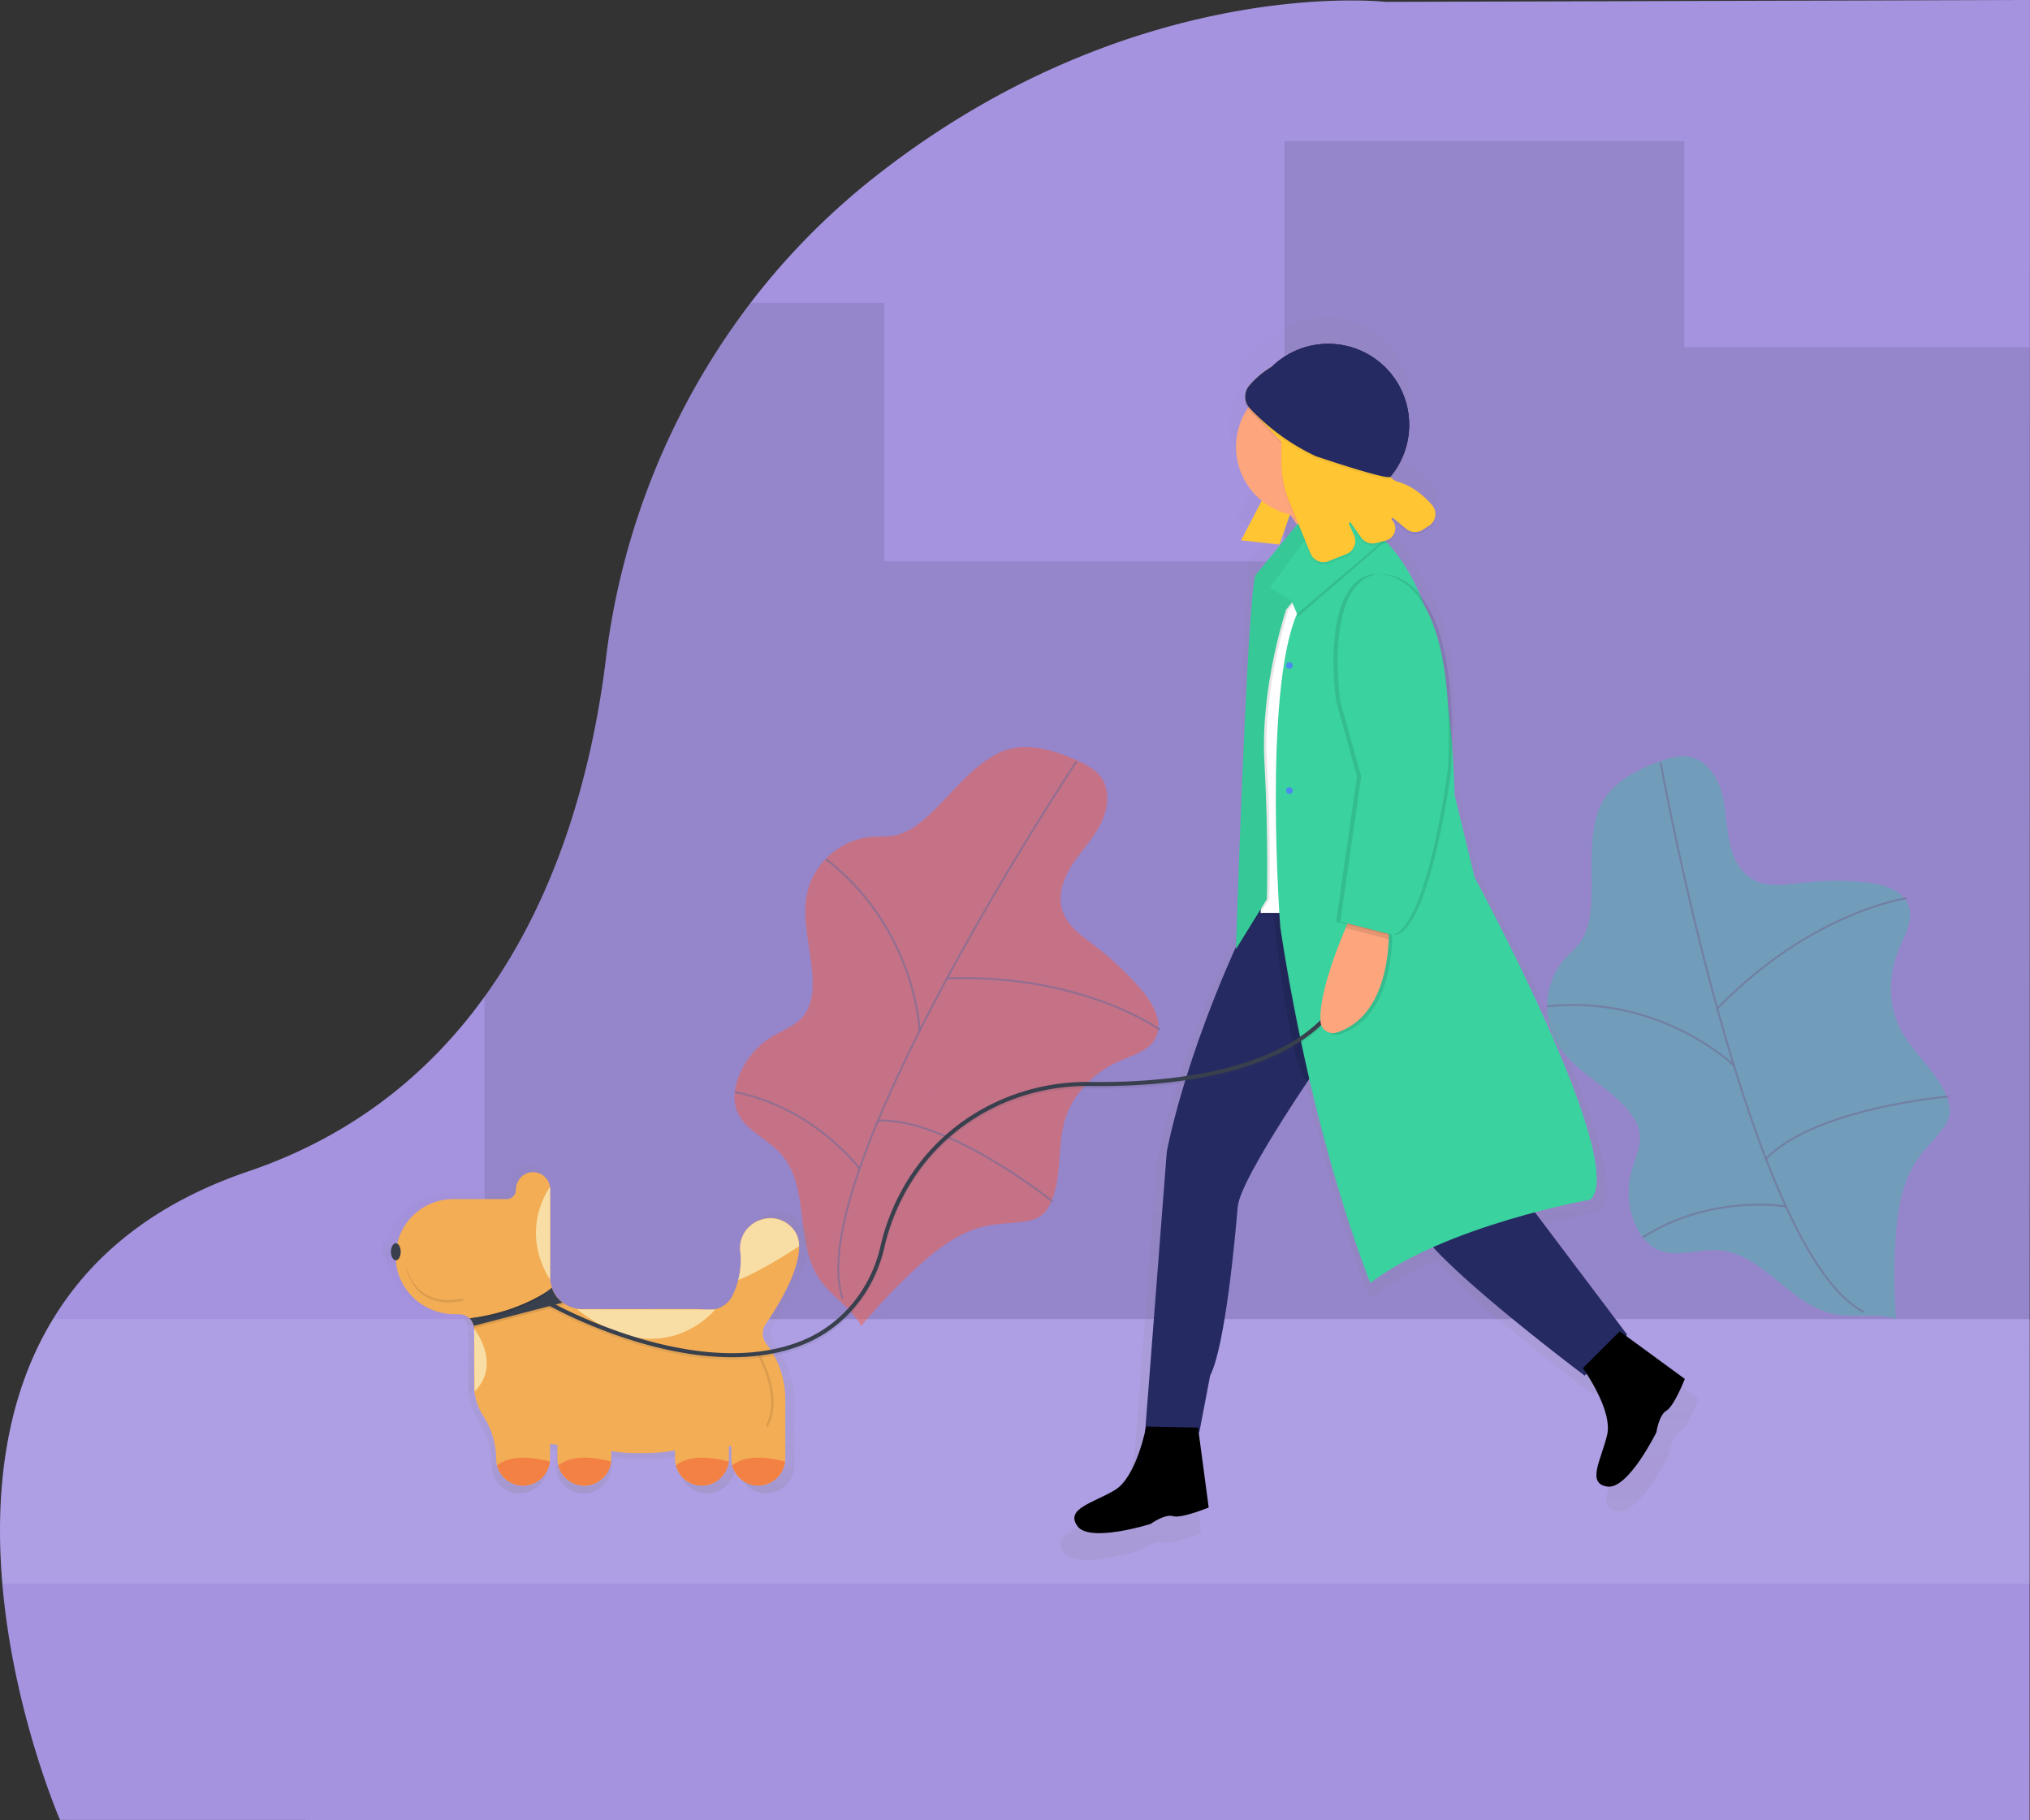 <svg id="055a5eb0-e5a3-4ad7-84a8-12c99e7e9f01" data-name="Layer 1" xmlns="http://www.w3.org/2000/svg" xmlns:xlink="http://www.w3.org/1999/xlink" width="1004.92" height="901" viewBox="0 0 1004.92 901"><rect x="0" y="0" width="1004.92" height="901" fill="#333333" stroke="none"/><defs><linearGradient id="13851b21-5c7e-4418-b79a-29db18fe8daa" x1="152.96" y1="771.64" x2="152.96" y2="156.39" gradientTransform="matrix(-1, 0, 0, 1, 1031, 0)" gradientUnits="userSpaceOnUse"><stop offset="0" stop-color="gray" stop-opacity="0.25"/><stop offset="0.54" stop-color="gray" stop-opacity="0.12"/><stop offset="1" stop-color="gray" stop-opacity="0.1"/></linearGradient><linearGradient id="36e805f1-701a-4052-9419-0c258f0605d2" x1="540.11" y1="738.57" x2="540.11" y2="575.92" xlink:href="#13851b21-5c7e-4418-b79a-29db18fe8daa"/><linearGradient id="e2c2fbe9-0b78-481b-99d3-eb0cac34f896" x1="456.49" y1="738.57" x2="456.49" y2="724.03" xlink:href="#13851b21-5c7e-4418-b79a-29db18fe8daa"/><linearGradient id="7181eea6-28e0-433c-8cae-ec0462d141c8" x1="485.72" y1="738.57" x2="485.72" y2="724.03" xlink:href="#13851b21-5c7e-4418-b79a-29db18fe8daa"/><linearGradient id="5656dd3f-7f87-4a40-a69f-23eccab34561" x1="546.71" y1="738.57" x2="546.71" y2="724.03" xlink:href="#13851b21-5c7e-4418-b79a-29db18fe8daa"/><linearGradient id="39d16d7a-47b7-44eb-88c1-8aa6e460b548" x1="578.48" y1="738.57" x2="578.48" y2="724.03" xlink:href="#13851b21-5c7e-4418-b79a-29db18fe8daa"/><linearGradient id="c14f205e-64fa-4b28-a744-13012914e473" x1="451.29" y1="631.9" x2="451.29" y2="599.87" xlink:href="#13851b21-5c7e-4418-b79a-29db18fe8daa"/><linearGradient id="1bebea28-0460-4cd9-bc0a-e665d5b771dc" x1="514.84" y1="662.35" x2="514.84" y2="647.08" xlink:href="#13851b21-5c7e-4418-b79a-29db18fe8daa"/><linearGradient id="c2d97ed5-1d91-4ec2-a5b3-cfc9efc868a0" x1="568.32" y1="631.83" x2="568.32" y2="583.55" xlink:href="#13851b21-5c7e-4418-b79a-29db18fe8daa"/><linearGradient id="eb06e314-5daa-4ae0-aa31-a160353d288c" x1="600.78" y1="689.69" x2="600.78" y2="657.25" xlink:href="#13851b21-5c7e-4418-b79a-29db18fe8daa"/><linearGradient id="10fc4c8e-7498-415f-a9dc-f7928ce2fa42" x1="581.17" y1="656.92" x2="581.17" y2="637.16" xlink:href="#13851b21-5c7e-4418-b79a-29db18fe8daa"/><linearGradient id="faec5815-a716-485b-96a8-17dbbb23f664" x1="582.35" y1="655.65" x2="582.35" y2="635.89" xlink:href="#13851b21-5c7e-4418-b79a-29db18fe8daa"/><linearGradient id="eb281225-b543-4fdd-8cd3-225987fa4297" x1="584.77" y1="652.62" x2="584.77" y2="638.43" xlink:href="#13851b21-5c7e-4418-b79a-29db18fe8daa"/><linearGradient id="35794b7d-5b4c-4402-8f0c-7492ed86ed21" x1="584.77" y1="651.35" x2="584.77" y2="637.16" xlink:href="#13851b21-5c7e-4418-b79a-29db18fe8daa"/><linearGradient id="c90e4e99-96ce-4034-b77f-58d530635c23" x1="616.75" y1="639.33" x2="616.75" y2="621.67" xlink:href="#13851b21-5c7e-4418-b79a-29db18fe8daa"/><linearGradient id="f2b29823-73e0-48ff-a121-000f1b936fd6" x1="616.75" y1="638.06" x2="616.75" y2="620.4" xlink:href="#13851b21-5c7e-4418-b79a-29db18fe8daa"/><linearGradient id="ef67873b-00d1-4308-8138-c7cc1ce3218b" x1="644.7" y1="621.67" x2="644.7" y2="612.77" gradientTransform="matrix(-1, 0, 0, 1, 835.92, 0.5)" xlink:href="#13851b21-5c7e-4418-b79a-29db18fe8daa"/><linearGradient id="e636516c-e96e-4578-9089-e429e8bd23e2" x1="452.99" y1="708.71" x2="452.99" y2="668.05" xlink:href="#13851b21-5c7e-4418-b79a-29db18fe8daa"/><linearGradient id="59f2d954-65e8-4adc-a706-b284af943401" x1="454.26" y1="708.71" x2="454.26" y2="668.05" xlink:href="#13851b21-5c7e-4418-b79a-29db18fe8daa"/></defs><title>modern woman</title><path d="M196.23,783.27c5.46,64,28.56,117,28.56,117l975,.22.2-901L881,.43S755.8-13.94,627.45,87.6q-6,4.75-11.79,9.77a350.13,350.13,0,0,0-49,52A363,363,0,0,0,495,325.78c-6.19,50.26-21.88,114.14-60.07,167.07q-2,2.71-4,5.4c-26.34,34.57-62.75,64-113,81.05-47.54,16.15-77.93,42.33-96.57,73C196.82,692.48,192.56,740.36,196.23,783.27Z" transform="translate(-195.08 0.5)" fill="#a593e0"/><rect x="833.82" y="171.89" width="171" height="481" opacity="0.1"/><rect x="632.9" y="277.39" width="198" height="375" transform="translate(1268.72 930.27) rotate(-180)" opacity="0.1"/><path d="M434.9,492.91V652.39h198v-503H566.62a363,363,0,0,0-71.69,176.44C488.75,376.09,473.08,440,434.9,492.91Z" transform="translate(-195.08 0.5)" opacity="0.1"/><rect x="830.9" y="69.39" width="198" height="583" transform="translate(1664.72 722.27) rotate(-180)" opacity="0.1"/><path d="M196.31,783.39H1199.9v-131H221.35C196.88,692.6,192.63,740.48,196.31,783.39Z" transform="translate(-195.08 0.5)" fill="#fff" opacity="0.1"/><g opacity="0.5"><path d="M728.16,375.84c4.44,2,9,4.29,11.87,8.22,4.82,6.56,3.61,15.93-.08,23.19s-9.48,13.22-13.92,20-7.56,15.33-5,23.07,9.7,12.51,16.09,17.37A149.21,149.21,0,0,1,760,489.3c5.75,6.7,11.14,16,7.16,23.86-3.25,6.44-11.14,8.6-17.77,11.47C737,530,726.52,540.31,722.47,553.17c-4.12,13.09-1.54,27.75-6.72,40.46-1.31,3.23-3.22,6.37-6.19,8.21a18.63,18.63,0,0,1-7.17,2.23c-6.41.95-13,.91-19.29,2.28-13.2,2.85-24.35,11.51-34.31,20.63a281.8,281.8,0,0,0-27.39,28.87c-4.85-9.15-14.7-14.6-20.58-23.13-12.5-18.16-4.53-45.93-19.33-62.27-7-7.73-18.47-11.94-21.86-21.8-1.66-4.81-1-10.15.66-15a39.82,39.82,0,0,1,16.76-20.92c5.46-3.34,11.93-5.51,15.9-10.54,3.39-4.3,4.37-10,4.41-15.51.14-15.59-6.25-31.34-2.4-46.45,3.61-14.16,16.83-25.32,31.4-26.5,3.82-.31,7.7,0,11.46-.71,6.26-1.19,11.65-5.11,16.37-9.39,11.32-10.28,20.61-23.71,34.42-31C701.17,366,716,370.35,728.16,375.84Z" transform="translate(-195.08 0.5)" fill="#f55f44"/><path d="M728,376.34s-136.7,205.75-115.75,266" transform="translate(-195.08 0.5)" fill="#f55f44" stroke="#535461" stroke-miterlimit="10" opacity="0.6"/><path d="M769.34,509.21s-38.29-27.81-105.42-25.48" transform="translate(-195.08 0.5)" fill="#f55f44" stroke="#535461" stroke-miterlimit="10" opacity="0.6"/><path d="M650.32,509.8s-1.61-50.45-46.44-85.14" transform="translate(-195.08 0.5)" fill="#f55f44" stroke="#535461" stroke-miterlimit="10" opacity="0.6"/><path d="M716.25,594.3s-51.39-41.54-86.49-40.17" transform="translate(-195.08 0.5)" fill="#f55f44" stroke="#535461" stroke-miterlimit="10" opacity="0.6"/><path d="M620.62,578s-22.15-30.19-61.76-38" transform="translate(-195.08 0.5)" fill="#f55f44" stroke="#535461" stroke-miterlimit="10" opacity="0.6"/></g><g opacity="0.5"><path d="M1016.87,376.33c4.59-1.63,9.46-3.12,14.25-2.29,8,1.4,13.64,9,16,16.79s2.31,16.1,3.83,24.1,5.16,16.29,12.34,20.13,15.66,2.32,23.63,1.4a149.21,149.21,0,0,1,31.47-.29c8.79.85,19.1,3.82,21.68,12.26,2.11,6.9-2.08,13.92-4.88,20.57-5.23,12.43-5.65,27.14.34,39.23,6.09,12.3,18.1,21.1,23.16,33.85,1.28,3.24,2.09,6.83,1.22,10.2a18.63,18.63,0,0,1-3.63,6.58c-4,5.12-8.72,9.63-12.34,15-7.55,11.2-9.6,25.16-10.48,38.64a281.8,281.8,0,0,0,.22,39.79c-9.84-3.24-20.72-.35-30.86-2.44-21.59-4.45-35.07-30-57.06-31.56-10.4-.73-21.59,4.16-30.87-.6-4.52-2.32-7.73-6.65-9.88-11.26a39.82,39.82,0,0,1-2.39-26.7c1.63-6.19,4.8-12.24,4.18-18.61-.53-5.45-3.79-10.26-7.55-14.24C988.54,535.53,973,528.59,965.34,515c-7.2-12.72-5.38-29.93,4.31-40.86,2.54-2.87,5.56-5.33,7.78-8.45,3.69-5.19,4.87-11.75,5.31-18.11,1.05-15.25-1.54-31.38,3.39-46.19C990.61,387.94,1004.27,380.81,1016.87,376.33Z" transform="translate(-195.08 0.5)" fill="#4db6ac"/><path d="M1017.12,376.78s43.77,243.11,100.62,272.1" transform="translate(-195.08 0.5)" fill="none" stroke="#535461" stroke-miterlimit="10" opacity="0.6"/><path d="M1138.91,444.07s-46.88,6.44-93.72,54.59" transform="translate(-195.08 0.5)" fill="none" stroke="#535461" stroke-miterlimit="10" opacity="0.6"/><path d="M1053.43,526.88S1017.34,491.59,961,497.6" transform="translate(-195.08 0.5)" fill="none" stroke="#535461" stroke-miterlimit="10" opacity="0.6"/><path d="M1159.51,542.22s-65.84,5.59-90.22,30.88" transform="translate(-195.08 0.5)" fill="none" stroke="#535461" stroke-miterlimit="10" opacity="0.6"/><path d="M1079.19,596.64s-36.89-6.46-70.9,15.3" transform="translate(-195.08 0.5)" fill="none" stroke="#535461" stroke-miterlimit="10" opacity="0.6"/></g><g opacity="0.5"><path d="M741,749.39c9.37-5.55,14.31-24.08,15.79-30.61l11.17-144.35s8.39-47.77,40.25-115.83c.38-40.52,1.88-168.64,5.51-182.43L835.22,250a49.44,49.44,0,0,0-3.52-5.33h0l-5.5,15.55L806.33,258l10.72-20.49A35.8,35.8,0,0,1,810.32,189a8.81,8.81,0,0,1,.37-11.18,45.82,45.82,0,0,1,11.76-9.77,41.86,41.86,0,0,1,61.06,57.09,9.14,9.14,0,0,0,4.17,2.67c7.52,2.11,13.5,7.43,17.4,11.83a7.24,7.24,0,0,1-1.52,10.91l-3.25,2.07a7.23,7.23,0,0,1-8.48-.52l-6.72-5.55a.53.53,0,0,0-.73.78,6.53,6.53,0,0,1-3.18,10.81l-.14,0,.14.07-.19.16c6,6,12.27,14.82,17.86,27.7,9,10.95,17.19,33.1,16.61,77.57q1,12.15,1.33,26l10.36,42.73S1007,579.6,987.19,599c0,0-12,2.13-28.8,6.58l47.79,63.34-.66.63L1036,691.83s-5.61,14.24-9.5,16.4-5.18,11.22-5.18,11.22-14.68,29.78-25.47,28.06-3-13.81,0-26.76c2.35-10.07-6.53-25.37-10.59-31.67l-1.06,1s-56.74-42.62-78.44-66.47c-11.88,5.28-23.22,11.45-32.49,18.55,0,0-16.31-39.72-31.61-105.49l0,0-.13.2c-13.4,20-35.95,55.08-36.86,66-1.29,15.54-6.47,72.08-14.24,87.19l-5.61,29.35h-.34l5.2,38.92s-14.17,5.8-18.41,4.49-11.69,4-11.69,4-31.66,10-37.88,1S729.52,756.16,741,749.39Z" transform="translate(-195.08 0.5)" fill="url(#13851b21-5c7e-4418-b79a-29db18fe8daa)"/></g><circle cx="657.51" cy="210.25" r="40.06"/><path d="M948.6,591.12l52,69-21.06,20.24s-73-54.81-82.07-72.89a7.26,7.26,0,0,1-.93-3.1C896.57,590.71,948.6,591.12,948.6,591.12Z" transform="translate(-195.08 0.5)" fill="#252a62"/><path d="M852.38,520.09S809,582,807.78,596.9s-6.19,69-13.63,83.42l-5.37,28.08H761.94l10.74-138.76s9.5-54.1,47.08-128.43l47.49,26Z" transform="translate(-195.08 0.5)" fill="#252a62"/><rect x="819.14" y="290.27" width="37.99" height="161.06" transform="translate(1481.19 742.11) rotate(-180)" fill="#fff"/><path d="M823.48,444.52l-16.57,24.8s6.66-169.34,10.79-185l26.84-32.62,9.09,24L833,301.22s-12.8,38-10.74,75.16S823.48,444.52,823.48,444.52Z" transform="translate(-195.08 0.5)" opacity="0.1"/><polygon points="628.39 240.6 614.35 267.44 633.35 269.51 642.85 242.66 628.39 240.6" fill="#ffc533"/><circle cx="646.15" cy="221.19" r="34.28" fill="#fda57d"/><path d="M841.23,268.59s-3.3-11.56-12.39-19.82l32.21-8.26,7.85,17.76Z" transform="translate(-195.08 0.5)" fill="#fda57d"/><path d="M855.69,255s55.75-4.13,59.47,137.93l9.91,40.88s76.4,140.82,57.4,159.41c0,0-71.86,12.8-109,41.3,0,0-28.49-69.38-44.6-175.92,0,0-8.67-116,8.26-155.28l-8.26-19.82Z" transform="translate(-195.08 0.5)" fill="#3ad29f"/><path d="M822.24,444.52l-15.33,24.8s5.42-169.34,9.55-185l26.84-32.62,9.09,24-20.65,25.6s-12.8,38-10.74,75.16S822.24,444.52,822.24,444.52Z" transform="translate(-195.08 0.5)" fill="#3ad29f"/><path d="M822.24,444.52l-15.33,24.8s5.42-169.34,9.55-185l26.84-32.62,9.09,24-20.65,25.6s-12.8,38-10.74,75.16S822.24,444.52,822.24,444.52Z" transform="translate(-195.08 0.5)" opacity="0.05"/><circle cx="638.3" cy="329.39" r="1.65" fill="#4d8af0"/><circle cx="638.3" cy="391.33" r="1.65" fill="#4d8af0"/><path d="M996.92,658.44,1029.13,682s-5.37,13.63-9.09,15.69-5,10.74-5,10.74-14,28.49-24.37,26.84-2.89-13.22,0-25.6-12-33-12-33Z" transform="translate(-195.08 0.5)"/><path d="M788.15,706.1l5.28,39.54s-13.56,5.55-17.62,4.29-11.18,3.85-11.18,3.85-30.29,9.57-36.24,1,7.54-11.23,18.49-17.71,15.58-31.5,15.58-31.5Z" transform="translate(-195.08 0.5)"/><polygon points="686 267.65 643.05 304.81 641.82 303.99 685.18 267.24 686 267.65" opacity="0.1"/><polygon points="673.82 267.24 649.66 262.69 628.6 290.77 640.78 298.13 673.82 267.24" fill="#3ad29f"/><path d="M813.8,202.82l15.66,16.6v10.17A51.09,51.09,0,0,0,833.28,249l10.52,25.66a6.92,6.92,0,0,0,8.95,3.81l8.87-3.51a6.92,6.92,0,0,0,3.78-9.21L862.91,260a.51.51,0,0,1,.89-.5l5.06,7.2a6.92,6.92,0,0,0,7.34,2.73l4.89-1.22a6.25,6.25,0,0,0,3-10.34h0a.51.51,0,0,1,.7-.74l6.43,5.31a6.92,6.92,0,0,0,8.11.5l3.11-2a6.92,6.92,0,0,0,1.45-10.44c-3.72-4.21-9.45-9.3-16.64-11.32-7.55-2.12-10.25-15.44-11.17-26.46a37.76,37.76,0,0,0-24.26-32.41c-11.25-4.17-25.07-3.83-38.24,11A8.46,8.46,0,0,0,813.8,202.82Z" transform="translate(-195.08 0.5)" opacity="0.05"/><path d="M813.8,201.61l15.66,16.6v10.17a51.09,51.09,0,0,0,3.82,19.38l10.52,25.66a6.92,6.92,0,0,0,8.95,3.81l8.87-3.51a6.92,6.92,0,0,0,3.78-9.21l-2.49-5.67a.51.51,0,0,1,.89-.5l5.06,7.2a6.92,6.92,0,0,0,7.34,2.73l4.89-1.22a6.25,6.25,0,0,0,3-10.34h0a.51.51,0,0,1,.7-.74l6.43,5.31a6.92,6.92,0,0,0,8.11.5l3.11-2a6.9,6.9,0,0,0,1.5-10.38c-3.72-4.22-9.47-9.34-16.69-11.37C879.7,235.9,877,222.5,876.1,211.46a37.76,37.76,0,0,0-25-32.57c-11.08-3.86-24.54-3.21-37.39,11.23A8.5,8.5,0,0,0,813.8,201.61Z" transform="translate(-195.08 0.5)" fill="#ffc533"/><polygon points="633.29 451.83 633.42 453.91 625.03 452.87 625.47 451.83 633.29 451.83" opacity="0.1"/><path d="M828.64,453.4h-3.1s8.61,79.67,17,81.13l.65-1S829.46,468.68,828.64,453.4Z" transform="translate(-195.08 0.5)" opacity="0.1"/><path d="M813.61,191.42a44.11,44.11,0,0,1,11.24-9.35,40.05,40.05,0,0,1,58.43,54.63c-1.49,1.77-36.89-10.22-36.89-10.22a108.67,108.67,0,0,1-32.59-23.66h0c-.12-.13-.24-.27-.35-.41A8.44,8.44,0,0,1,813.61,191.42Z" transform="translate(-195.08 0.5)" opacity="0.05"/><path d="M813.61,190.21a44.11,44.11,0,0,1,11.24-9.35,40.05,40.05,0,0,1,58.43,54.63c-1.49,1.77-36.89-10.22-36.89-10.22a108.67,108.67,0,0,1-32.59-23.66h0c-.12-.13-.24-.27-.35-.41A8.44,8.44,0,0,1,813.61,190.21Z" transform="translate(-195.08 0.5)" fill="#252a62"/><g opacity="0.5"><path d="M386.3,620.2c.23,16.43,14.1,29.43,30.53,29.43h2.29a7.72,7.72,0,0,1,5.41,2.19,7.54,7.54,0,0,1,2.2,3.84,7.19,7.19,0,0,1,.23,1.82v29a29.07,29.07,0,0,0,4.6,15.73,41.57,41.57,0,0,1,6.84,22.39h0a14,14,0,0,0,14.24,14c7.69-.14,13.71-6.75,13.71-14.43v-7.26l3.81.44v7.27a14,14,0,0,0,14.24,14c7.69-.14,13.71-6.75,13.71-14.43v-3.67c3.81,1.59,25.41,1.59,31.41.05l1.63-.13v4.21a14,14,0,0,0,14.24,14c7.69-.14,13.71-6.75,13.71-14.43v-6l1.27-.11v6.61a14.17,14.17,0,0,0,.43,3.47,14,14,0,0,0,13.81,10.51,14.22,14.22,0,0,0,13.58-12.48,16.51,16.51,0,0,0,.13-2V693.78A46.51,46.51,0,0,0,578.42,665a8.62,8.62,0,0,1-.24-10.18c7.12-10.42,17.64-28,17.29-40.47a13.67,13.67,0,0,0-3.33-9.23l-.42-.44C581.48,594,563.45,602.42,565,617.16a41.35,41.35,0,0,1-1.08,14.74,45.11,45.11,0,0,1-2.86,7.9,13.4,13.4,0,0,1-13.71,7.62,47.38,47.38,0,0,0-5.73-.34H482.87a16.51,16.51,0,0,1-15.63-11.19,16,16,0,0,1-.89-5.32V584.82a8.9,8.9,0,0,0-9.17-8.89,8.65,8.65,0,0,0-6.14,2.86,9.56,9.56,0,0,0-2.48,6.41,4.71,4.71,0,0,1-4.71,4.71H416.16A29.85,29.85,0,0,0,386.3,620.2Z" transform="translate(-195.08 0.5)" fill="url(#36e805f1-701a-4052-9419-0c258f0605d2)"/><path d="M560.81,728.06a14,14,0,0,0,13.81,10.51,14.22,14.22,0,0,0,13.58-12.48C579.74,723.81,568,722.23,560.81,728.06Z" transform="translate(-195.08 0.5)" fill="url(#e2c2fbe9-0b78-481b-99d3-eb0cac34f896)"/><path d="M531.58,728.06a14,14,0,0,0,13.81,10.51A14.22,14.22,0,0,0,559,726.09C550.52,723.81,538.79,722.23,531.58,728.06Z" transform="translate(-195.08 0.5)" fill="url(#7181eea6-28e0-433c-8cae-ec0462d141c8)"/><path d="M470.59,728.06a14,14,0,0,0,13.81,10.51A14.22,14.22,0,0,0,498,726.09C489.53,723.81,477.8,722.23,470.59,728.06Z" transform="translate(-195.08 0.5)" fill="url(#5656dd3f-7f87-4a40-a69f-23eccab34561)"/><path d="M438.83,728.06a14,14,0,0,0,13.81,10.51,14.22,14.22,0,0,0,13.58-12.48C457.76,723.81,446,722.23,438.83,728.06Z" transform="translate(-195.08 0.5)" fill="url(#39d16d7a-47b7-44eb-88c1-8aa6e460b548)"/><path d="M563.94,631.9c9.87-4,21.92-11.22,31.54-17.52a13.67,13.67,0,0,0-3.33-9.23l-.42-.44C581.48,594,563.45,602.42,565,617.16A41.35,41.35,0,0,1,563.94,631.9Z" transform="translate(-195.08 0.5)" fill="url(#c14f205e-64fa-4b28-a744-13012914e473)"/><path d="M552,647.17s-27.19,34.22-71.66-.09" transform="translate(-195.08 0.5)" fill="url(#1bebea28-0460-4cd9-bc0a-e665d5b771dc)"/><path d="M466.35,583.55s-16.52,21.6,0,48.29" transform="translate(-195.08 0.5)" fill="url(#c2d97ed5-1d91-4ec2-a5b3-cfc9efc868a0)"/><path d="M427,657.25s14.55,18.08.18,32.44" transform="translate(-195.08 0.5)" fill="url(#eb06e314-5daa-4ae0-aa31-a160353d288c)"/><g opacity="0.1"><path d="M425.69,653.44c1.08,1,.71,2,1,3.48L474,644.54c-2.54-2-5.69-4.28-6.73-7.38C461.57,641.56,450.38,648.93,425.69,653.44Z" transform="translate(-195.08 0.5)" fill="url(#10fc4c8e-7498-415f-a9dc-f7928ce2fa42)"/></g><path d="M424.53,651.81a7.54,7.54,0,0,1,2.2,3.84l46-12a16.41,16.41,0,0,1-5.54-7.75C461.57,640.28,449.22,647.3,424.53,651.81Z" transform="translate(-195.08 0.5)" fill="url(#faec5815-a716-485b-96a8-17dbbb23f664)"/><path d="M465.51,638.43S451.1,649.26,427,652.62" transform="translate(-195.08 0.5)" opacity="0.1" fill="url(#eb281225-b543-4fdd-8cd3-225987fa4297)"/><path d="M465.51,637.16S451.1,648,427,651.35" transform="translate(-195.08 0.5)" fill="url(#35794b7d-5b4c-4402-8f0c-7492ed86ed21)"/><g opacity="0.1"><path d="M429.5,638.19s-24.14,7.62-30.5-16.52Z" transform="translate(-195.08 0.5)" fill="url(#c90e4e99-96ce-4034-b77f-58d530635c23)"/></g><path d="M429.5,636.92s-24.14,7.62-30.5-16.52Z" transform="translate(-195.08 0.5)" fill="url(#f2b29823-73e0-48ff-a121-000f1b936fd6)"/><ellipse cx="191.21" cy="617.72" rx="2.54" ry="4.45" fill="url(#ef67873b-00d1-4308-8138-c7cc1ce3218b)"/><path d="M578.8,708.71,573.72,668s15.25,24.14,5.08,40.66" transform="translate(-195.08 0.5)" opacity="0.1" fill="url(#e636516c-e96e-4578-9089-e429e8bd23e2)"/><path d="M572.45,668s15.25,24.14,5.08,40.66Z" transform="translate(-195.08 0.5)" fill="url(#59f2d954-65e8-4adc-a706-b284af943401)"/></g><path d="M391,621.89c.22,15.68,13.45,28.08,29.13,28.08h2.18a7.37,7.37,0,0,1,5.17,2.09,7.19,7.19,0,0,1,2.1,3.66,6.86,6.86,0,0,1,.22,1.73v27.68a27.74,27.74,0,0,0,4.39,15,39.66,39.66,0,0,1,6.52,21.36h0a13.35,13.35,0,0,0,13.59,13.34c7.34-.13,13.08-6.44,13.08-13.77v-6.92l3.64.42v6.94a13.35,13.35,0,0,0,13.59,13.34c7.34-.13,13.08-6.44,13.08-13.77v-3.5c3.64,1.52,24.25,1.52,30,0l1.55-.12v4a13.35,13.35,0,0,0,13.59,13.34c7.34-.13,13.08-6.44,13.08-13.77v-5.76l1.21-.11v6.3a13.52,13.52,0,0,0,.41,3.31,13.36,13.36,0,0,0,13.18,10,13.57,13.57,0,0,0,13-11.91,15.75,15.75,0,0,0,.12-1.87v-29a44.38,44.38,0,0,0-9.46-27.44,8.22,8.22,0,0,1-.23-9.71c6.79-9.94,16.83-26.72,16.5-38.62a13,13,0,0,0-3.18-8.8l-.4-.42c-9.77-10.23-27-2.18-25.49,11.88a39.46,39.46,0,0,1-1,14.06,43,43,0,0,1-2.73,7.54,12.79,12.79,0,0,1-13.08,7.27,45.21,45.21,0,0,0-5.47-.33H483.18a15.76,15.76,0,0,1-14.91-10.68,15.3,15.3,0,0,1-.85-5.08V588.14a8.49,8.49,0,0,0-8.75-8.49,8.26,8.26,0,0,0-5.86,2.73,9.12,9.12,0,0,0-2.36,6.11,4.5,4.5,0,0,1-4.5,4.5H419.52A28.48,28.48,0,0,0,391,621.89Z" transform="translate(-195.08 0.5)" fill="#f3ad55"/><path d="M557.55,724.82a13.36,13.36,0,0,0,13.18,10,13.57,13.57,0,0,0,13-11.91C575.61,720.76,564.42,719.25,557.55,724.82Z" transform="translate(-195.08 0.5)" fill="#f38143"/><path d="M529.66,724.82a13.36,13.36,0,0,0,13.18,10,13.57,13.57,0,0,0,13-11.91C547.73,720.76,536.54,719.25,529.66,724.82Z" transform="translate(-195.08 0.5)" fill="#f38143"/><path d="M471.46,724.82a13.36,13.36,0,0,0,13.18,10,13.57,13.57,0,0,0,13-11.91C489.53,720.76,478.34,719.25,471.46,724.82Z" transform="translate(-195.08 0.5)" fill="#f38143"/><path d="M441.15,724.82a13.36,13.36,0,0,0,13.18,10,13.57,13.57,0,0,0,13-11.91C459.22,720.76,448,719.25,441.15,724.82Z" transform="translate(-195.08 0.5)" fill="#f38143"/><path d="M560.53,633.06c9.42-3.78,20.92-10.71,30.09-16.72a13,13,0,0,0-3.18-8.8l-.4-.42c-9.77-10.23-27-2.18-25.49,11.88A39.46,39.46,0,0,1,560.53,633.06Z" transform="translate(-195.08 0.5)" fill="#f8dea5"/><path d="M549.13,647.63s-25.94,32.66-68.38-.08" transform="translate(-195.08 0.5)" fill="#f8dea5"/><path d="M467.41,586.93s-15.76,20.61,0,46.07" transform="translate(-195.08 0.5)" fill="#f8dea5"/><path d="M429.83,657.25s13.88,17.25.17,31" transform="translate(-195.08 0.5)" fill="#f8dea5"/><path d="M428.62,653.61c1,1,.68,1.9,1,3.32l45.08-11.81c-2.42-1.87-5.43-4.09-6.43-7C462.86,642.27,452.17,649.31,428.62,653.61Z" transform="translate(-195.08 0.5)" opacity="0.1"/><path d="M427.51,652.06a7.19,7.19,0,0,1,2.1,3.66l43.94-11.46a15.65,15.65,0,0,1-5.29-7.4C462.86,641.06,451.07,647.75,427.51,652.06Z" transform="translate(-195.08 0.5)" fill="#383f4d"/><path d="M466.61,639.29s-13.75,10.34-36.78,13.54" transform="translate(-195.08 0.5)" opacity="0.1"/><path d="M466.61,638.08s-13.75,10.34-36.78,13.54" transform="translate(-195.08 0.5)" fill="#f3ad55"/><path d="M425.25,643.06s-23,7.27-29.1-15.76Z" transform="translate(-195.08 0.5)" opacity="0.1"/><path d="M425.25,641.85s-23,7.27-29.1-15.76Z" transform="translate(-195.08 0.5)" fill="#f3ad55"/><ellipse cx="195.95" cy="619.56" rx="2.42" ry="4.24" fill="#383f4d"/><path d="M574.72,706.35l-4.85-38.8s14.55,23,4.85,38.8" transform="translate(-195.08 0.5)" opacity="0.1"/><path d="M568.66,667.55s14.55,23,4.85,38.8Z" transform="translate(-195.08 0.5)" fill="#f3ad55"/><path d="M467.41,646.06s71.22,40.23,124.29,19.45c20.53-8,35.31-26.14,40.19-47.64A106.81,106.81,0,0,1,646.09,584c19.23-30,53-47.33,88.63-46.82,36.91.52,106.19-4.49,126.51-47.36" transform="translate(-195.08 0.5)" fill="none" stroke="#383f4d" stroke-miterlimit="10" stroke-width="2" opacity="0.1"/><path d="M467.41,644.85s71.22,40.23,124.29,19.45c20.53-8,35.31-26.14,40.19-47.64a106.81,106.81,0,0,1,14.2-33.82c19.23-30,53-47.33,88.63-46.82,36.91.52,106.19-4.49,126.51-47.36" transform="translate(-195.08 0.5)" fill="none" stroke="#383f4d" stroke-miterlimit="10" stroke-width="2"/><path d="M884.18,458.56s2.93,43.63-25.75,52.82a6.13,6.13,0,0,1-8-5.45c-.48-7.42,1.89-22.7,15.56-53.56Z" transform="translate(-195.08 0.5)" opacity="0.1"/><path d="M882.53,457.73s2.93,43.63-25.75,52.82a6.13,6.13,0,0,1-8-5.45c-.48-7.42,1.89-22.7,15.56-53.56Z" transform="translate(-195.08 0.5)" fill="#fda57d"/><path d="M877.16,283.87s41.3-8.26,36.34,96.63c0,0-9.91,76.81-27.26,81.77l-26-6.61,10.32-71.86-10.32-37.17S852,290.48,877.16,283.87Z" transform="translate(-195.08 0.5)" opacity="0.1"/><path d="M873.44,283.87s41.3-8.26,36.34,96.63c0,0-9.91,76.81-27.26,81.77l-26-6.61,10.32-71.86-10.32-37.17S848.25,290.48,873.44,283.87Z" transform="translate(-195.08 0.5)" opacity="0.1"/><path d="M875.51,283.87s41.3-8.26,36.34,96.63c0,0-9.91,76.81-27.26,81.77l-26-6.61,10.32-71.86-10.32-37.17S850.32,290.48,875.51,283.87Z" transform="translate(-195.08 0.5)" fill="#3ad29f"/><polygon points="687.53 464.91 687.53 462.27 667.09 457.08 666.14 459.31 687.53 464.91" opacity="0.1"/></svg>